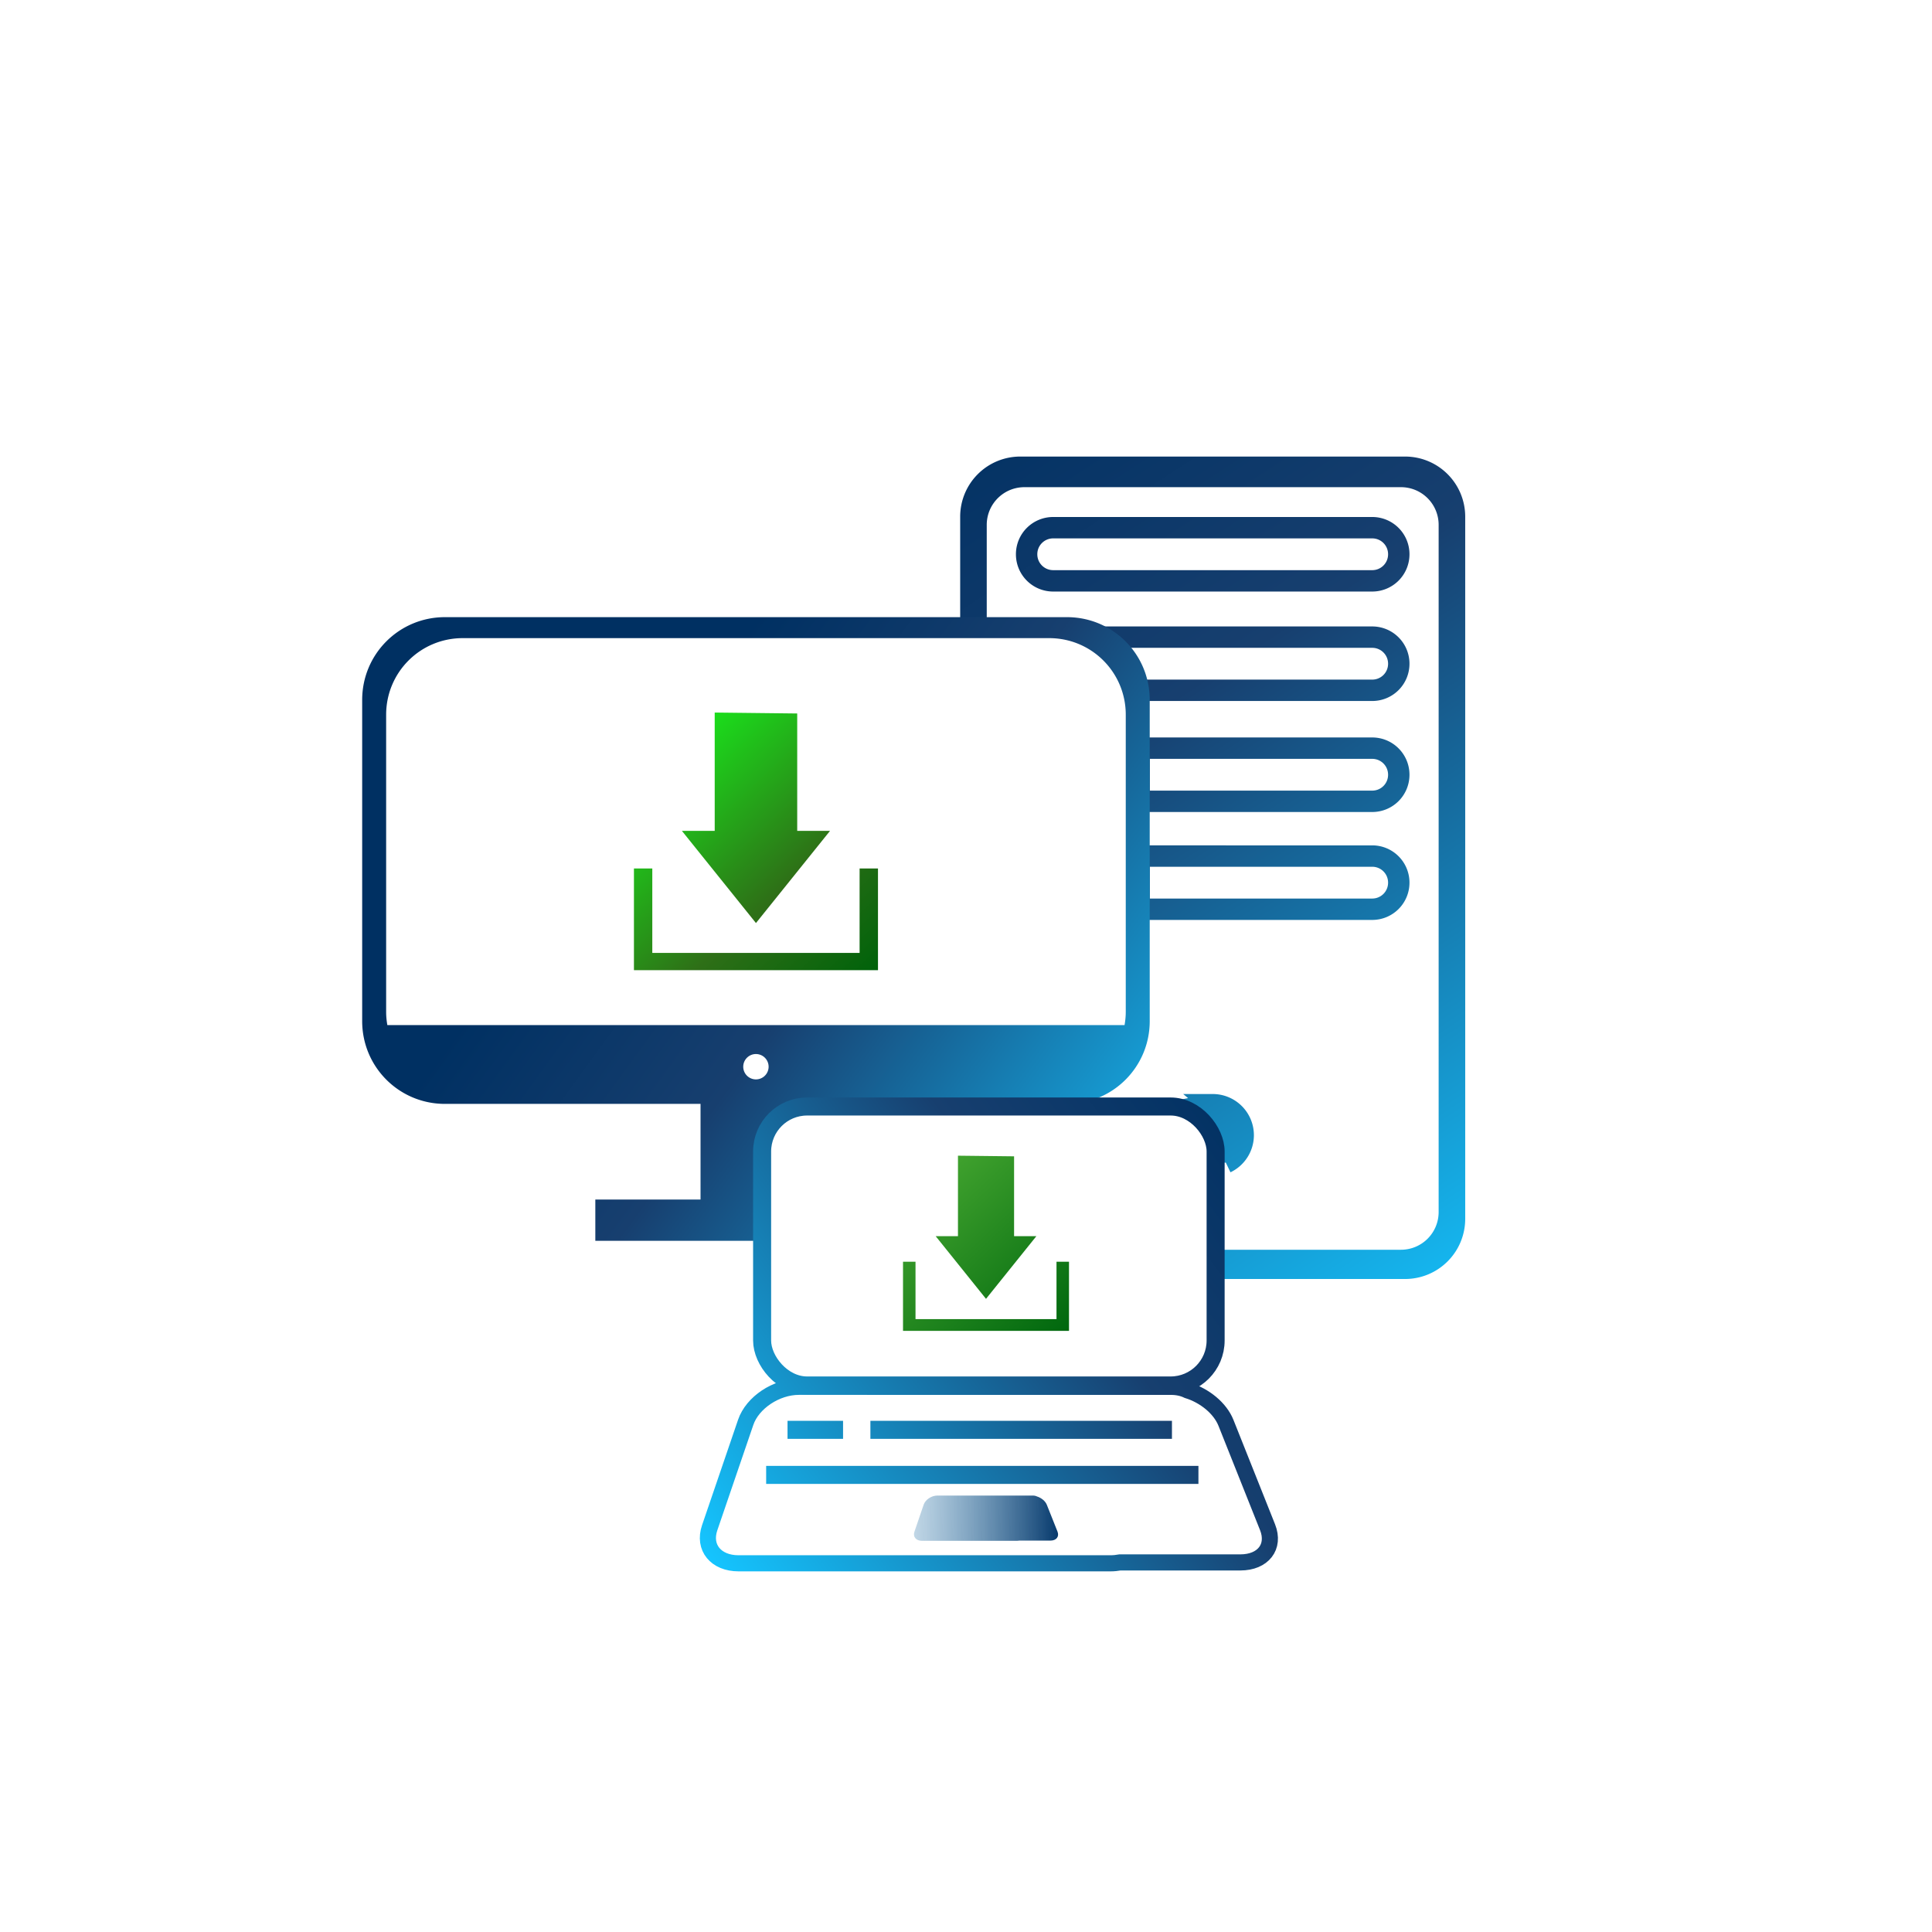 <?xml version="1.0" encoding="UTF-8" standalone="no"?>
<!-- Created with Inkscape (http://www.inkscape.org/) -->

<svg
   xmlns:dc="http://purl.org/dc/elements/1.1/"
   xmlns:cc="http://creativecommons.org/ns#"
   xmlns:rdf="http://www.w3.org/1999/02/22-rdf-syntax-ns#"
   xmlns:svg="http://www.w3.org/2000/svg"
   xmlns="http://www.w3.org/2000/svg"
   xmlns:xlink="http://www.w3.org/1999/xlink"
   xmlns:sodipodi="http://sodipodi.sourceforge.net/DTD/sodipodi-0.dtd"
   xmlns:inkscape="http://www.inkscape.org/namespaces/inkscape"
   width="130.798mm"
   height="130.798mm"
   viewBox="0 0 130.798 130.798"
   version="1.1"
   id="svg46584"
   inkscape:version="0.92.2 (5c3e80d, 2017-08-06)"
   sodipodi:docname="icon1c.svg">
  <defs
     id="defs46578">
    <linearGradient
       inkscape:collect="always"
       xlink:href="#linearGradient46554"
       id="linearGradient1202"
       gradientUnits="userSpaceOnUse"
       gradientTransform="matrix(-0.163,0,0,0.163,109.55,113.759)"
       x1="20.552"
       y1="209.549"
       x2="120.538"
       y2="103.257" />
    <linearGradient
       id="linearGradient46554"
       inkscape:collect="always">
      <stop
         id="stop46548"
         offset="0"
         style="stop-color:#00620a;stop-opacity:1" />
      <stop
         style="stop-color:#2e6f17;stop-opacity:1"
         offset="0.35"
         id="stop46550" />
      <stop
         id="stop46552"
         offset="1"
         style="stop-color:#15ff1d;stop-opacity:1" />
    </linearGradient>
    <linearGradient
       inkscape:collect="always"
       xlink:href="#linearGradient1690"
       id="linearGradient1190"
       gradientUnits="userSpaceOnUse"
       gradientTransform="matrix(-0.111,0,0,0.111,121.439,149.132)"
       x1="20.552"
       y1="209.549"
       x2="120.538"
       y2="103.257" />
    <linearGradient
       id="linearGradient1690"
       inkscape:collect="always">
      <stop
         id="stop1686"
         offset="0"
         style="stop-color:#00670e;stop-opacity:1" />
      <stop
         id="stop1688"
         offset="1"
         style="stop-color:#4bac33;stop-opacity:1" />
    </linearGradient>
    <linearGradient
       inkscape:collect="always"
       xlink:href="#linearGradient1198"
       id="linearGradient9780"
       gradientUnits="userSpaceOnUse"
       x1="428.067"
       y1="266.73"
       x2="405.793"
       y2="283.595" />
    <linearGradient
       inkscape:collect="always"
       id="linearGradient1198">
      <stop
         style="stop-color:#003062;stop-opacity:1"
         offset="0"
         id="stop1192" />
      <stop
         id="stop1194"
         offset="0.35"
         style="stop-color:#173f6f;stop-opacity:1" />
      <stop
         style="stop-color:#15c5ff;stop-opacity:1"
         offset="1"
         id="stop1196" />
    </linearGradient>
    <linearGradient
       gradientTransform="translate(-341.574,-97.842)"
       inkscape:collect="always"
       xlink:href="#linearGradient1648"
       id="linearGradient9798"
       gradientUnits="userSpaceOnUse"
       x1="460.39"
       y1="283.202"
       x2="445.892"
       y2="283.069" />
    <linearGradient
       inkscape:collect="always"
       id="linearGradient1648">
      <stop
         style="stop-color:#003367;stop-opacity:1"
         offset="0"
         id="stop1644" />
      <stop
         style="stop-color:#4898c9;stop-opacity:0"
         offset="1"
         id="stop1646" />
    </linearGradient>
    <linearGradient
       inkscape:collect="always"
       xlink:href="#linearGradient1718"
       id="linearGradient1021"
       gradientUnits="userSpaceOnUse"
       x1="91.469"
       y1="143.791"
       x2="155.405"
       y2="143.791"
       gradientTransform="matrix(0.612,0,0,0.609,38.076,84.949)" />
    <linearGradient
       inkscape:collect="always"
       id="linearGradient1718">
      <stop
         style="stop-color:#0082dc;stop-opacity:1"
         offset="0"
         id="stop1714" />
      <stop
         style="stop-color:#ff26bb;stop-opacity:1"
         offset="1"
         id="stop1716" />
    </linearGradient>
    <linearGradient
       gradientTransform="translate(-341.574,-97.842)"
       inkscape:collect="always"
       xlink:href="#linearGradient1198"
       id="linearGradient46546"
       x1="434.193"
       y1="229.414"
       x2="473.879"
       y2="258.279"
       gradientUnits="userSpaceOnUse" />
    <linearGradient
       gradientTransform="translate(-341.574,-97.842)"
       inkscape:collect="always"
       xlink:href="#linearGradient1198"
       id="linearGradient46522"
       x1="452.094"
       y1="206.963"
       x2="492.432"
       y2="268.702"
       gradientUnits="userSpaceOnUse" />
    <linearGradient
       inkscape:collect="always"
       xlink:href="#linearGradient1198"
       id="linearGradient10073"
       gradientUnits="userSpaceOnUse"
       x1="428.067"
       y1="266.73"
       x2="405.793"
       y2="283.595" />
    <linearGradient
       inkscape:collect="always"
       xlink:href="#linearGradient1198"
       id="linearGradient10075"
       gradientUnits="userSpaceOnUse"
       x1="428.067"
       y1="266.73"
       x2="405.793"
       y2="283.595" />
    <linearGradient
       inkscape:collect="always"
       xlink:href="#linearGradient1198"
       id="linearGradient10077"
       gradientUnits="userSpaceOnUse"
       x1="428.067"
       y1="266.73"
       x2="405.793"
       y2="283.595" />
    <linearGradient
       inkscape:collect="always"
       xlink:href="#linearGradient1198"
       id="linearGradient10079"
       gradientUnits="userSpaceOnUse"
       x1="428.067"
       y1="266.73"
       x2="405.793"
       y2="283.595" />
    <linearGradient
       inkscape:collect="always"
       xlink:href="#linearGradient1198"
       id="linearGradient10081"
       gradientUnits="userSpaceOnUse"
       x1="428.067"
       y1="266.73"
       x2="405.793"
       y2="283.595" />
    <linearGradient
       inkscape:collect="always"
       xlink:href="#linearGradient1198"
       id="linearGradient10083"
       gradientUnits="userSpaceOnUse"
       x1="428.067"
       y1="266.73"
       x2="405.793"
       y2="283.595" />
  </defs>
  <sodipodi:namedview
     id="base"
     pagecolor="#ffffff"
     bordercolor="#666666"
     borderopacity="1.0"
     inkscape:pageopacity="0.0"
     inkscape:pageshadow="2"
     inkscape:zoom="0.7"
     inkscape:cx="-289.37681"
     inkscape:cy="416.94659"
     inkscape:document-units="mm"
     inkscape:current-layer="layer1"
     showgrid="false"
     inkscape:window-width="1769"
     inkscape:window-height="1051"
     inkscape:window-x="-9"
     inkscape:window-y="-9"
     inkscape:window-maximized="1" />
  <g
     inkscape:label="Layer 1"
     inkscape:groupmode="layer"
     id="layer1"
     transform="translate(-46.851,-82.31)">
    <circle
       style="opacity:1;fill:none;fill-opacity:1;stroke:none;stroke-width:3.423;stroke-linejoin:bevel;stroke-miterlimit:4;stroke-dasharray:none;stroke-dashoffset:0;stroke-opacity:1"
       id="path1967-8"
       cx="112.25"
       cy="147.708"
       r="49.36"
       inkscape:export-xdpi="225.46701"
       inkscape:export-ydpi="225.46701" />
    <path
       style="opacity:1;fill:none;fill-opacity:1;stroke:url(#linearGradient46522);stroke-width:1.448;stroke-miterlimit:4;stroke-dasharray:none;stroke-dashoffset:0;stroke-opacity:1"
       d="m 115.933,113.943 c -1.857,0 -3.353,1.496 -3.353,3.353 v 6.828 c 0.115,-0.01 0.233,-0.013 0.35,-0.018 v -6.256 c 0,-1.818 1.464,-3.282 3.281,-3.282 h 25.48 c 1.818,0 3.281,1.464 3.281,3.282 v 46.511 c 0,1.818 -1.464,3.282 -3.281,3.282 h -11.85 v 0.532 h 12.129 c 1.857,0 3.353,-1.496 3.353,-3.353 v -47.526 c 0,-1.857 -1.496,-3.353 -3.353,-3.353 z m 2.221,4.092 c -0.997,0 -1.8,0.802 -1.8,1.799 0,0.997 0.803,1.8 1.8,1.8 h 21.596 c 0.997,0 1.8,-0.803 1.8,-1.8 0,-0.997 -0.803,-1.799 -1.8,-1.799 z m 3.053,7.41 c 1.188,0.882 2.077,2.137 2.495,3.599 h 16.048 c 0.997,0 1.8,-0.802 1.8,-1.799 0,-0.997 -0.803,-1.8 -1.8,-1.8 z m 2.765,7.516 v 3.599 h 15.778 c 0.997,0 1.8,-0.802 1.8,-1.799 0,-0.997 -0.803,-1.8 -1.8,-1.8 z m 0,7.305 v 3.6 h 15.778 c 0.997,0 1.8,-0.803 1.8,-1.8 0,-0.997 -0.803,-1.8 -1.8,-1.8 z m 4.98,16.833 a 2.064,2.064 0 0 0 -0.406,0.04 c 0.785,0.568 1.296,1.49 1.296,2.538 v 1.346 a 2.064,2.064 0 0 0 1.175,-1.86 2.064,2.064 0 0 0 -2.064,-2.063 z"
       id="rect914-1-7"
       inkscape:connector-curvature="0" />
    <path
       style="opacity:1;fill:url(#linearGradient46546);fill-opacity:1;stroke:none;stroke-width:1.851;stroke-miterlimit:4;stroke-dasharray:none;stroke-dashoffset:0;stroke-opacity:1"
       d="m 76.975,124.092 c -3.105,0 -5.604,2.499 -5.604,5.604 v 21.744 c 0,3.105 2.499,5.604 5.604,5.604 H 94.278 v 6.474 h -7.123 v 2.797 H 98.257 v -6.17 c 0,-1.687 1.358,-3.045 3.045,-3.045 h 0.479 v -0.056 h 17.303 c 3.105,0 5.604,-2.499 5.604,-5.604 v -21.744 c 0,-3.105 -2.499,-5.604 -5.604,-5.604 z m 1.205,1.42 h 39.699 c 2.874,0 5.187,2.313 5.187,5.186 v 20.126 c 0,0.303 -0.032,0.597 -0.081,0.885 H 73.074 c -0.049,-0.288 -0.081,-0.582 -0.081,-0.885 v -20.126 c 0,-2.874 2.314,-5.186 5.187,-5.186 z m 19.849,28.157 a 0.859,0.859 0 0 1 0.858,0.859 0.859,0.859 0 0 1 -0.858,0.858 0.859,0.859 0 0 1 -0.86,-0.858 0.859,0.859 0 0 1 0.86,-0.859 z"
       id="rect942-5"
       inkscape:connector-curvature="0" />
    <path
       style="opacity:1;fill:url(#linearGradient9798);fill-opacity:1;stroke:url(#linearGradient1021);stroke-width:0;stroke-miterlimit:4;stroke-dasharray:none;stroke-dashoffset:0;stroke-opacity:1"
       d="m 110.306,183.561 c -0.394,0 -0.806,0.275 -0.922,0.616 l -0.626,1.831 c -0.117,0.341 0.107,0.616 0.501,0.616 h 6.46 c 0.054,0 0.109,-0.006 0.163,-0.015 h 2.089 c 0.397,0 0.607,-0.272 0.473,-0.61 l -0.722,-1.813 c -0.102,-0.255 -0.37,-0.472 -0.666,-0.564 -0.08,-0.039 -0.177,-0.062 -0.289,-0.062 z"
       id="path938-1"
       inkscape:connector-curvature="0" />
    <g
       id="g1051"
       style="stroke:url(#linearGradient9780);stroke-opacity:1"
       transform="matrix(1.712,0,0,1.712,-599.986,-297.491)">
      <path
         style="fill:none;fill-opacity:1;stroke:url(#linearGradient10073);stroke-width:0.713;stroke-linecap:butt;stroke-linejoin:miter;stroke-miterlimit:4;stroke-dasharray:none;stroke-opacity:1"
         d="m 412.245,278.389 h 11.925"
         id="path932-0"
         inkscape:connector-curvature="0" />
      <path
         inkscape:connector-curvature="0"
         id="path934-6"
         d="m 408.123,280.171 h 17.094"
         style="fill:none;fill-opacity:1;stroke:url(#linearGradient10075);stroke-width:0.713;stroke-linecap:butt;stroke-linejoin:miter;stroke-miterlimit:4;stroke-dasharray:none;stroke-opacity:1" />
      <path
         inkscape:connector-curvature="0"
         id="path936-0"
         d="m 408.968,278.389 h 2.196"
         style="fill:none;fill-opacity:1;stroke:url(#linearGradient10077);stroke-width:0.713;stroke-linecap:butt;stroke-linejoin:miter;stroke-miterlimit:4;stroke-dasharray:none;stroke-opacity:1" />
      <g
         id="g1043"
         style="stroke:url(#linearGradient10083);stroke-opacity:1">
        <path
           inkscape:connector-curvature="0"
           id="path930-3"
           d="m 409.415,276.688 c -0.898,0 -1.836,0.626 -2.101,1.404 l -1.425,4.171 c -0.266,0.778 0.244,1.404 1.142,1.404 h 14.714 c 0.123,0 0.248,-0.013 0.371,-0.035 h 4.758 c 0.903,0 1.383,-0.62 1.077,-1.39 l -1.645,-4.129 c -0.232,-0.581 -0.843,-1.076 -1.518,-1.284 -0.183,-0.089 -0.404,-0.14 -0.658,-0.14 z"
           style="opacity:1;fill:none;fill-opacity:1;stroke:url(#linearGradient10079);stroke-width:0.637;stroke-miterlimit:4;stroke-dasharray:none;stroke-dashoffset:0;stroke-opacity:1" />
        <rect
           style="opacity:1;fill:none;fill-opacity:1;stroke:url(#linearGradient10081);stroke-width:0.713;stroke-miterlimit:4;stroke-dasharray:none;stroke-dashoffset:0;stroke-opacity:1"
           id="rect1327"
           width="17.934"
           height="11.032"
           x="407.963"
           y="265.603"
           ry="1.779" />
      </g>
    </g>
    <path
       inkscape:connector-curvature="0"
       id="path1188"
       d="m 111.706,160.551 3.799,0.043 v 5.405 h 1.51 l -3.41,4.244 -3.409,-4.244 h 1.51 z m 7.517,7.178 v 4.683 h -0.846 -9.545 -0.846 v -4.683 h 0.846 v 3.888 h 9.545 v -3.888 z"
       style="fill:url(#linearGradient1190);fill-opacity:1;stroke:none;stroke-width:0.025px;stroke-linecap:butt;stroke-linejoin:miter;stroke-opacity:1" />
    <path
       style="fill:url(#linearGradient1202);fill-opacity:1;stroke:none;stroke-width:0.036px;stroke-linecap:butt;stroke-linejoin:miter;stroke-opacity:1"
       d="m 95.237,130.55 5.586,0.063 v 7.948 h 2.221 l -5.014,6.24 -5.013,-6.24 h 2.221 z m 11.054,10.555 v 6.886 H 105.048 91.013 89.769 v -6.886 h 1.243 v 5.717 h 14.035 v -5.717 z"
       id="path1200"
       inkscape:connector-curvature="0" />
  </g>
</svg>
